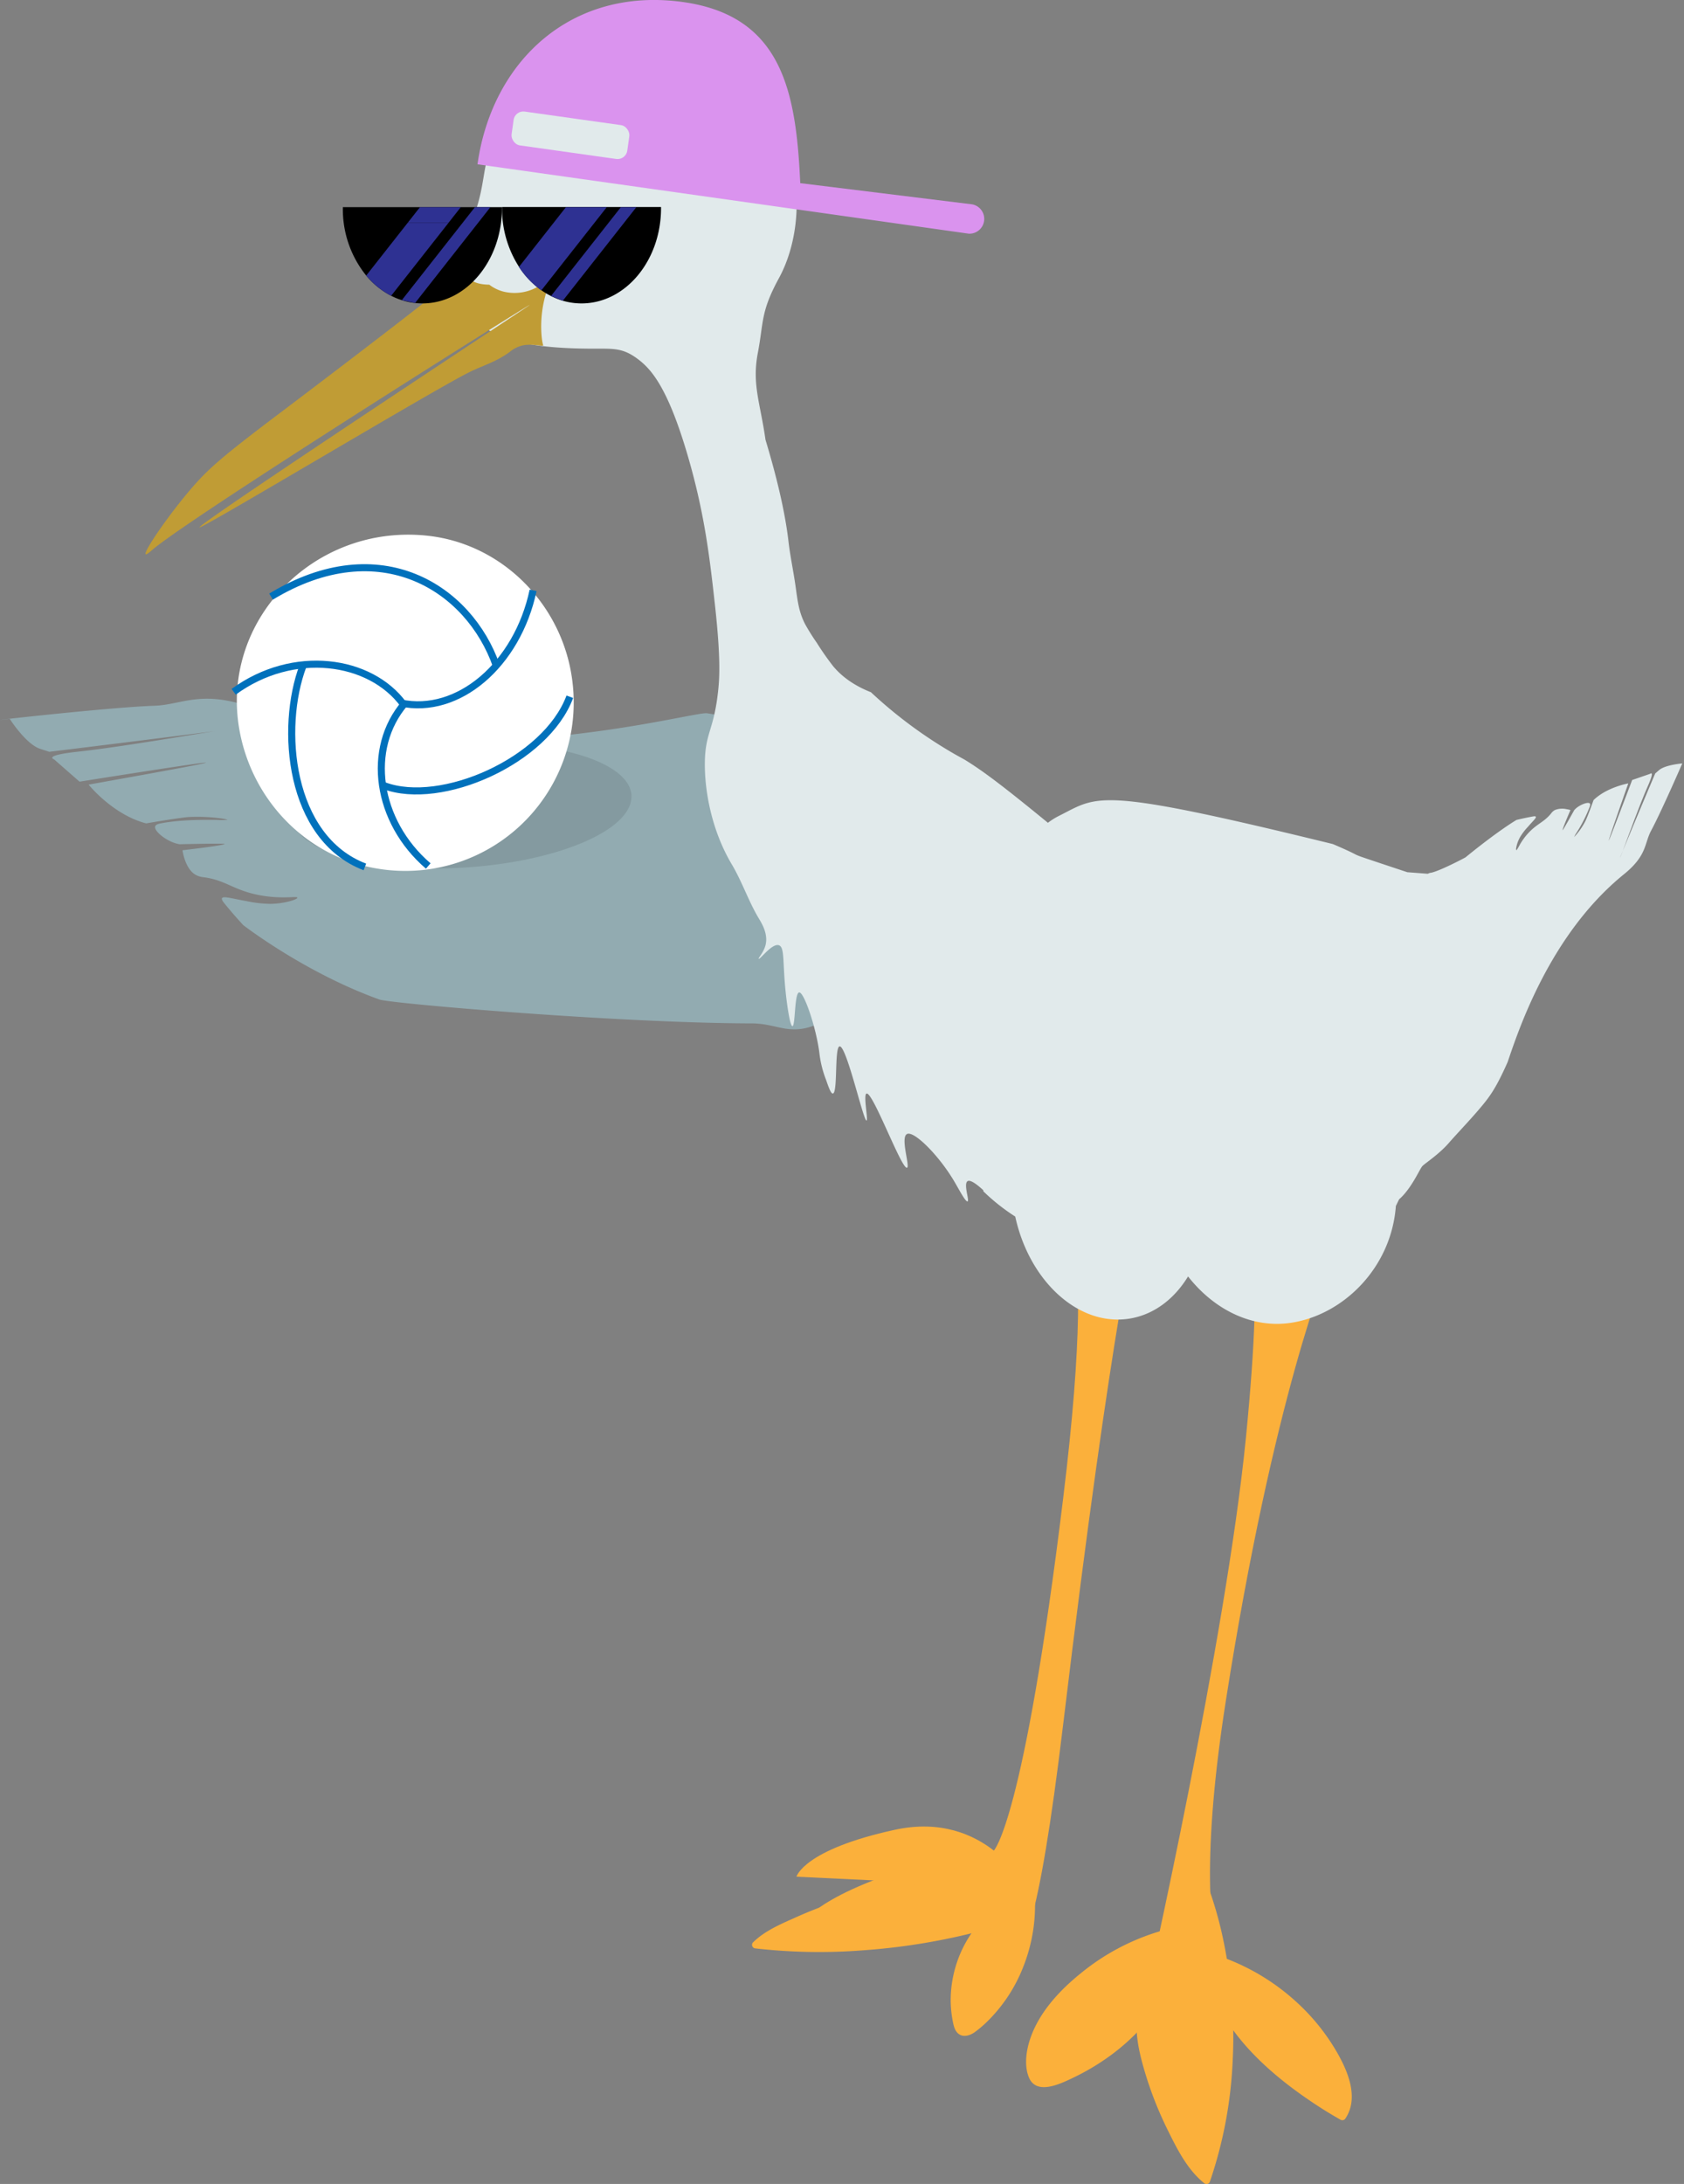 <svg id="New_Karen" data-name="New Karen" xmlns="http://www.w3.org/2000/svg" viewBox="0 0 714.8 926.65"><rect x="0" y="0" width="714.8" height="926.65" fill="#808080" stroke="none"/><defs><style>.cls-1{fill:#fbb03b;}.cls-2{fill:#3f4242;}.cls-2,.cls-3,.cls-4{isolation:isolate;}.cls-3{fill:#e1eaeb;}.cls-4{fill:#92abb1;}.cls-5{fill:#c09c35;}.cls-6{fill:#da93ee;}.cls-7{fill:#2e3192;}.cls-8{opacity:0.1;}.cls-11,.cls-9{fill:#fff;}.cls-10{fill:none;}.cls-10,.cls-11{stroke:#0071bc;stroke-miterlimit:10;stroke-width:3px;}</style></defs><title>Volleyball Karen</title><g id="legs"><path class="cls-1" d="M1139.34,791.73s22.12-17.91,5.26,120.27-29.5,149.57-29.5,149.57,8.43,121.92,29.5-53.65,32-216.95,32-216.95Z" transform="translate(-693.32 -276.29)"/><path class="cls-1" d="M1222.17,802.78s8.5-2.61,0,83.5-42.49,236.38-42.49,236.38l45.89,10.13s-32.29-5.07-11.89-135.07,43.34-184,43.34-184Z" transform="translate(-693.32 -276.29)"/><path class="cls-1" d="M1128.87,1077.23s-16.91-33-55.74-24.56-41.73,19.9-41.73,19.9l92.34,4.42Z" transform="translate(-693.32 -276.29)"/><path class="cls-1" d="M1128.74,1086.19s-21.74-27.43-58.69-14.31-38,23.86-38,23.86l91.65-9Z" transform="translate(-693.32 -276.29)"/><path class="cls-1" d="M1188.61,1096.44c-30.22,7.6-62.58,36.59-57.68,59a5.61,5.61,0,0,0,2.63,4.14c2.75,1.48,6.68.37,9.65-.87,30.76-12.9,50.58-38,50.09-63.28" transform="translate(-693.32 -276.29)"/><path class="cls-1" d="M1188.21,1095a96.23,96.23,0,0,0-36.19,18.6c-9.3,7.49-18.26,17.23-21.79,28.9-1.42,4.7-2.11,10.58-.17,15.25,3.18,7.67,13.35,2.7,18.44.29,12.49-5.94,24-14.42,32.64-25.33,7.47-9.48,12.71-20.81,13.55-33,.1-1.42.13-2.85.11-4.27,0-1.93-3-1.94-3,0,.18,11.2-3.71,22-9.93,31.19-7.11,10.52-17.09,18.95-28.07,25.21q-4.5,2.56-9.25,4.68c-2.8,1.24-6.47,3-9.59,2-2.55-.82-2.84-4.08-3-6.38a24.14,24.14,0,0,1,.6-6.88c2.5-10.88,10.51-20.07,18.71-27.24a94.94,94.94,0,0,1,33.19-18.92q2.25-.72,4.53-1.29c1.87-.48,1.08-3.37-.8-2.9Z" transform="translate(-693.32 -276.29)"/><path class="cls-1" d="M1191.43,1090.81c-9.86,19.72-16.2,37.24-13.61,51.83s7.9,27.8,14,39.8c3.8,7.43,8.07,14.63,13.59,19,14.14-40.21,13-91.43-3-130.11" transform="translate(-693.32 -276.29)"/><path class="cls-1" d="M1190.13,1090.05a188.56,188.56,0,0,0-10.26,23.84,70.41,70.41,0,0,0-4.13,21.27c-.1,7.65,2,15.34,4.24,22.59a158.31,158.31,0,0,0,9.33,23c3.87,7.82,8.17,16.22,15.08,21.81a1.53,1.53,0,0,0,2.51-.66,182.68,182.68,0,0,0,9.64-51,200.27,200.27,0,0,0-4.23-52.71,163.1,163.1,0,0,0-8.38-27.16c-.72-1.76-3.62-1-2.89.8a173.67,173.67,0,0,1,11.84,49.36,199.28,199.28,0,0,1-1.78,52.2,169.83,169.83,0,0,1-7.09,27.75l2.5-.66c-6-4.82-9.81-11.8-13.26-18.52a162.05,162.05,0,0,1-9.41-21.94c-1.31-3.88-2.44-7.81-3.36-11.8a57.12,57.12,0,0,1-1.7-10.56c-.29-6.83,1.1-13.61,3.09-20.11a169.42,169.42,0,0,1,10.85-25.92c.86-1.72-1.72-3.24-2.59-1.51Z" transform="translate(-693.32 -276.29)"/><path class="cls-1" d="M1215.38,1133.07c10.75,16.58,30.52,31.63,47.73,41.33,4.59-6.68,2-15.84-1.67-23.06-14.67-28.61-45.81-48-77.94-48.51-5.45-.09-12.37,1.57-13.21,7" transform="translate(-693.32 -276.29)"/><path class="cls-1" d="M1214.08,1133.82c9.17,14.06,22.53,25.26,36.36,34.53q5.8,3.9,11.92,7.35a1.54,1.54,0,0,0,2.05-.54c5.77-8.67,1.15-19.78-3.45-27.85a89.26,89.26,0,0,0-17.4-21.63,93.49,93.49,0,0,0-50-23.58c-4.88-.66-10-1.22-14.92-.38-4.27.72-8.93,3-9.77,7.66-.34,1.89,2.55,2.7,2.89.8.67-3.71,4.53-5.07,7.84-5.6,4-.64,8.28-.16,12.27.31a86.69,86.69,0,0,1,25.1,6.94,90.2,90.2,0,0,1,39.32,33.5c4.92,7.73,11.45,19.46,5.56,28.32l2-.54c-14.26-8.07-27.86-18-38.9-30.15a85.46,85.46,0,0,1-8.3-10.65c-1.05-1.61-3.65-.11-2.59,1.51Z" transform="translate(-693.32 -276.29)"/><path class="cls-1" d="M1121.65,1084.54c-16.81,8.17-26.64,30.37-22.18,50.07a5.7,5.7,0,0,0,1.81,3.55c1.68,1.18,3.86,0,5.48-1.23,16.73-12.9,26.29-36.07,24.16-58.53" transform="translate(-693.32 -276.29)"/><path class="cls-1" d="M1120.89,1083.24c-15.77,7.77-24.62,26.23-24,43.36a46.48,46.48,0,0,0,.73,6.65c.4,2.19.85,4.88,2.86,6.2s4.66.44,6.53-.88a47.23,47.23,0,0,0,5.25-4.44,65.94,65.94,0,0,0,15.49-23.55,70.69,70.69,0,0,0,4.63-32.18c-.17-1.9-3.17-1.92-3,0,1.61,17.5-3.71,35.83-15.16,49.27a43,43,0,0,1-9.22,8.64c-.77.48-1.93,1.18-2.83.66s-1.13-2-1.34-2.93a40.67,40.67,0,0,1-.87-6,46.9,46.9,0,0,1,4.62-23.62c3.83-7.87,9.86-14.68,17.78-18.58,1.73-.85.22-3.44-1.51-2.59Z" transform="translate(-693.32 -276.29)"/><path class="cls-1" d="M1103.68,1077.52c-12.14-1.44-26.43-.15-39.19,2.69a175.72,175.72,0,0,0-34.41,11.73c-6.35,2.86-12.47,6-16,9.55,36.46,4.39,81.75-1,115.06-13.73" transform="translate(-693.32 -276.29)"/><path class="cls-1" d="M1103.68,1076c-12.58-1.46-25.49-.22-37.84,2.36a175.23,175.23,0,0,0-35.39,11.76c-6.09,2.7-12.65,5.55-17.47,10.29A1.52,1.52,0,0,0,1014,1103a240,240,0,0,0,45.72.8,272.69,272.69,0,0,0,46.14-7.26,206.91,206.91,0,0,0,23.59-7.32c1.79-.68,1-3.59-.79-2.9a227.22,227.22,0,0,1-43,11.37,271.49,271.49,0,0,1-46.6,3.81,220.14,220.14,0,0,1-25-1.5l1.06,2.56c4.11-4,9.69-6.56,14.87-8.93,5.42-2.47,10.94-4.73,16.56-6.7a148.06,148.06,0,0,1,36.65-8.07,103.26,103.26,0,0,1,20.5.17c1.91.22,1.89-2.78,0-3Z" transform="translate(-693.32 -276.29)"/></g><g id="body"><path class="cls-2" d="M1102.62,604.44c-1.72-.53-28.61-8.58-28.61-8.58h0s-4.52,15.09-5.72,22.88-.31,16.22,8.58,37.18a222.39,222.39,0,0,0,28.61,48.63c32.4,40.93,94.38,42.9,117.26,42.9C1256.4,747.45,1136.15,614.73,1102.62,604.44Z" transform="translate(-693.32 -276.29)"/><path class="cls-3" d="M1408.13,598.5c-.87,2.06-8.62,19.8-13,28.38l-.95,1.83c-2.94,5.41-1.62,10.48-11.52,18.5-31.19,25.26-44.55,65.4-49.39,79.69-5.19,11.74-8,15.21-12.24,20.19s-9.35,10.27-12.67,14.09c-4.36,5-9.86,8.45-11.27,9.86-1.09,1.09-4.55,9.44-9.86,14.09-.11.09-1.31,2.73-1.41,2.81-1.89,26.12-22.15,46.17-44.37,49.59-16.52,2.54-32.68-5.42-43.84-19.65-5.9,9.67-14.63,16.32-25.06,17.93-21.41,3.29-42.31-15.84-48.3-43.35l-.13-.07a86,86,0,0,1-13.41-10.64L1114,672.43c15.19-16.4,8.88-40,28.88-50,16.9-8.46,15.49-12.68,116.21,12,14.79,6.34,5,3.07,19,7.75l12.62,4.2.12,0,8.38.64c.42,0,.74-.33,1.16-.37,3.08-.28,14.75-6.37,15.05-6.62,14.08-11.48,21.56-15.82,21.6-15.84,2.67-.65,4.89-1.09,6.55-1.4.78-.15,1.42-.25,1.63,0,.38.47-1.09,1.73-3.29,4.27a26.07,26.07,0,0,0-3.28,4.26,14.38,14.38,0,0,0-1.75,4.79c-.08.53,0,.86.09.91s.53-.63,1.18-1.81a26.71,26.71,0,0,1,3.75-5.3c3.87-4.23,6.8-4.71,9.84-8.52a4.62,4.62,0,0,1,1.64-1.43,8.32,8.32,0,0,1,4.73-.37,16.07,16.07,0,0,1,1.81.4c-2.26,5.28-3.52,8.48-3.31,8.55,0,0,.27-.12,4.94-8.54a8.74,8.74,0,0,1,1.64-1.42c1.64-1.11,4.19-2.06,4.91-1.41.36.33.15,1,0,1.43a60.78,60.78,0,0,1-5.52,10.91,10.07,10.07,0,0,0-1.07,1.91,28.66,28.66,0,0,0,4.93-7.12s.72-1.41,3.3-8.55a17.76,17.76,0,0,1,1.64-1.41c5.53-4.31,13.08-5.65,13.09-5.66-5.35,15.24-8.42,24.18-8.26,24.23s9.91-25.65,9.91-25.66l7.51-2.59a1.55,1.55,0,0,0,.26-.13.51.51,0,0,1,.41-.1c.72.34-1.12,4.46-1.66,5.7-2.74,6.26-6.62,16.73-9.12,23.49-.52,1.41-1,2.66-1.36,3.66-.68,1.69-1.1,2.73-1.09,2.78s.45-1.05,1.09-2.78c.41-1,.94-2.27,1.52-3.69,4.12-10,11.75-28,12.41-29.56l-.16.42.75-.66c.39-.33.8-.68.89-.77,2.63-2.23,9.82-2.81,9.82-2.81C1407.75,599.33,1408,598.77,1408.13,598.5Z" transform="translate(-693.32 -276.29)"/><path class="cls-4" d="M1057.83,642.42c-.1.2,7.18,4.43,36,20.21,5,7,4.41,12,3.94,14s-2.12,6.36-17.8,15.48c-4.4,2.56-8.22,4.53-17.84,9.08-22.08,10.46-25.69,11.33-29.33,11.73-7.15.79-12-2.39-20.49-2.41-55.87-.09-153.19-8.42-157.92-10.12-31.74-11.39-57.7-31.5-57.79-31.55-3.29-3.55-5.86-6.59-7.74-8.9-.89-1.09-1.59-2-1.3-2.55.55-1,4,.11,10.24,1.21a52.82,52.82,0,0,0,10.25,1.2c5.91-.07,11.57-1.84,11.49-2.64s-6.73.83-16.64-1.16c-10.63-2.13-13.83-6.26-23.08-7.5a8.37,8.37,0,0,1-3.84-1.25c-4.27-2.84-5.19-10.19-5.2-10.2,11.23-1.32,17.93-2.28,17.89-2.69,0,0,0-.3-19.18.14a16.1,16.1,0,0,1-3.85-1.25c-3.29-1.54-7-4.64-6.44-6.35.29-.84,1.58-1.11,2.55-1.29,8.84-1.67,19-1.45,23.87-1.42a24.55,24.55,0,0,0,4.26-.07c0-.25-7.7-1.64-16.64-1.16,0,0-3.09.17-17.89,2.69a35.61,35.61,0,0,1-3.85-1.25c-12.1-4.66-20.55-15.17-20.57-15.2,31.47-5.62,49.86-9,49.81-9.32-.08-.47-53.66,8.07-53.66,8.07l-10.64-9.32c-.23-.19-.95-.43-.95-.82,0-1.43,8.83-2.35,11.5-2.65,20.9-2.3,62.57-9.7,62.6-9.41s-76.47,9.69-76.47,9.66l1.07-.15h0l-3.84-1.25c-6.09-2-12.88-12.7-12.89-12.7h0c-20.42,2.2,40.84-4.89,61.36-5.57,12-.4,20-7.1,42.22,1,84.23,30.55,186.22,1.23,192.4,2.19,18.91,3,62.17,9.72,95,41.51,6.51,6.31,1.53,2.88,46.49,59.78,5,6.35,14.18,17.91,12.93,19.09s-13.51-8.79-20.58-15.19c-5.8-5.26-9.38-9.21-16.73-14a85,85,0,0,0-9-5C1080.09,654.56,1058,642.08,1057.83,642.42Z" transform="translate(-693.32 -276.29)"/><path class="cls-3" d="M985.35,470c7.07,24.28,9.24,43.1,11.44,62.93,2.48,22.39,1.92,30.86,1.43,35.75-1.77,17.58-5.62,18.23-5.72,31.46-.09,11.89,2.89,28.51,11.44,42.9,4.36,7.33,7.07,15.57,11.44,22.89,1.32,2.2,4.1,6.7,2.86,11.44-.82,3.14-3.18,5.43-2.86,5.72.53.46,5.67-6.75,8.58-5.72,2.49.87,1.5,7.08,2.86,20,.67,6.32,1.9,14.33,2.86,14.3,1.28,0,.8-14.07,2.86-14.3s7.25,15,8.58,25.74a46,46,0,0,0,2.86,11.44c1,2.88,2,5.81,2.86,5.72,2.16-.23.61-19.68,2.86-20,2.93-.44,10.1,31.75,11.44,31.46.78-.17-1.49-11,0-11.44,2.68-.83,14.86,32.23,17.17,31.46,1.4-.46-2.93-12.79,0-14.3s13.48,9,20,20c2.12,3.58,4.86,8.93,5.72,8.58s-1.83-7.43,0-8.58,7.73,4.85,8.58,5.72c16.4,16.81,68.95,31.39,108.68,25.74a43.43,43.43,0,0,0,17.16-5.72c15.57-9.42,19.59-26.6,20-28.6,2.94-13.5-1.44-25.35-5.72-34.32-15.16-31.72-42.12-54.61-83-88.67-42.73-35.64-55.81-46.13-66.66-52.8-.79-.5-3.74-2-7.7-4.4A192.84,192.84,0,0,1,1063,570c-8.66-3.4-13.42-7.91-16-11a118.52,118.52,0,0,1-7-10,89.91,89.91,0,0,1-5-8c-2.61-5.19-3.07-9.36-4-16-.89-6.35-2.26-12.63-3-19-1-8.63-3.42-22.12-9.76-43.14h0C1016,447,1012.44,439.41,1015,426c2.52-13.22,1.09-17.28,9-31.78,11.67-21.48,10.3-55.88-8.58-71.5-11.71-9.7-26.48-9.12-40-8.59C946,315.29,914,327.63,906,334c-8.27,6.58-5.83,17.52-10.75,31.62-2,5.71-2.86,20-2.86,20s-3.3,17.59,2.86,25.74c6.84,9,22.85,12.87,50.06,12.87,8.58,0,12.36-.32,18.59,4.29C969.45,432.66,976.64,440.08,985.35,470Z" transform="translate(-693.32 -276.29)"/></g><g id="head"><path class="cls-5" d="M901,397.08a17.05,17.05,0,0,0,5.73,2.86,19.82,19.82,0,0,0,17.62-3.89c1.15-1,2-2.06,2.4-1.83.82.44-1.56,4.53-2.86,11.44-1.69,8.92-.41,16.32,0,17.06,0,0,0,.06,0,.1-.14.56-4.62-.79-8.58,0a13.63,13.63,0,0,0-5.72,2.86c-5.86,4.28-11.36,5.68-17.17,8.58C876.86,442,778.59,501,778,500.05s68-46.52,123-82.95c8.62-5.7,17.21-11.38,17.17-11.44-.17-.26-144.91,90.62-160.27,104-.53.46-2.38,2.11-2.76,1.8-1.09-.9,10-17.11,20-28.61,7-8,12.9-13.15,37.18-31.46,0,0,74.6-56.26,77-59.9a.41.41,0,0,1,.18-.16c.71-.29,2.17,2,2.86,2.86C893.52,395.6,895.82,397,901,397.08Z" transform="translate(-693.32 -276.29)"/><path class="cls-6" d="M1106,363a6.28,6.28,0,0,1-1.48,12.44L896,346c6.19-44,40.06-75.48,87.33-68.83,42.22,5.95,47.9,38.45,49.67,76.83Z" transform="translate(-693.32 -276.29)"/><rect class="cls-3" x="910.64" y="326.47" width="49.59" height="14.5" rx="4.15" transform="translate(-637.67 -403.42) rotate(8.01)"/><path d="M973.91,364.57c0,22.34-15.12,40.46-33.77,40.46a28.36,28.36,0,0,1-7.93-1.14h0a28.49,28.49,0,0,1-5-2,31.69,31.69,0,0,1-4.07-2.43,36.56,36.56,0,0,1-9.51-9.94,45.55,45.55,0,0,1-7.21-25c0-.13,0-.26,0-.39H973.9C973.91,364.31,973.91,364.44,973.91,364.57Z" transform="translate(-693.32 -276.29)"/><path d="M906.38,364.57c0,22.34-15.12,40.46-33.76,40.46a26.81,26.81,0,0,1-3.12-.18,27.39,27.39,0,0,1-5.63-1.2,29,29,0,0,1-4.52-1.86,34.4,34.4,0,0,1-10.59-8.58,44.71,44.71,0,0,1-9.91-28.64c0-.13,0-.26,0-.39h67.51C906.38,364.31,906.38,364.44,906.38,364.57Z" transform="translate(-693.32 -276.29)"/><polygon class="cls-7" points="233.85 125.64 263.54 87.89 270.12 87.89 238.88 127.61 238.88 127.61 233.85 125.64"/><path class="cls-7" d="M950.88,364.18,923.1,399.5a36.56,36.56,0,0,1-9.51-9.94l19.95-25.38Z" transform="translate(-693.32 -276.29)"/><polygon class="cls-7" points="176.18 128.57 208.17 87.89 201.59 87.89 170.55 127.36 176.18 128.57"/><polygon class="cls-7" points="178.27 87.89 173.02 94.57 190.35 94.57 195.6 87.89 178.27 87.89"/><path class="cls-7" d="M883.68,370.86l-24.33,30.93a34.4,34.4,0,0,1-10.59-8.58l17.58-22.35Z" transform="translate(-693.32 -276.29)"/></g><g id="volleyball" class="cls-8"><path d="M961.35,614.79c-1.12,17.7-48.18,32.53-95,29.61-29-1.81-48.45-10.63-49.49-21.63-1.64-17.33,44.88-32.71,92.32-30.76C940.65,593.31,962.09,603,961.35,614.79Z" transform="translate(-693.32 -276.29)"/></g><g id="volleyball-2" data-name="volleyball"><path class="cls-9" d="M936.23,565a71.47,71.47,0,0,1-82.9,79.8c-29.75-4.89-52.78-28.66-58.29-58.3-8.7-46.7,31.57-88.15,79.79-82.9C906.78,507.07,932.16,533.1,936.23,565Z" transform="translate(-693.32 -276.29)"/><path class="cls-10" d="M792.51,569.81c25.33-18.52,58-13.85,72.1,5.39" transform="translate(-693.32 -276.29)"/><path class="cls-10" d="M808.37,529.43c46.4-28.09,84.14-3.47,95.63,29.36" transform="translate(-693.32 -276.29)"/><path class="cls-10" d="M848.2,644.13C816,631.88,812,585.07,821.94,558.79" transform="translate(-693.32 -276.29)"/><path class="cls-10" d="M875.09,643.73c-22-18.9-26.47-49.8-9.92-69.08" transform="translate(-693.32 -276.29)"/><path class="cls-10" d="M919.6,526.78c-6.7,31.58-31.85,53-56.23,47.78" transform="translate(-693.32 -276.29)"/><path class="cls-10" d="M935.19,571.92c-10.12,27.21-54.57,46.74-78.78,37.74" transform="translate(-693.32 -276.29)"/><path class="cls-11" d="M784.19,560.43" transform="translate(-693.32 -276.29)"/></g></svg>